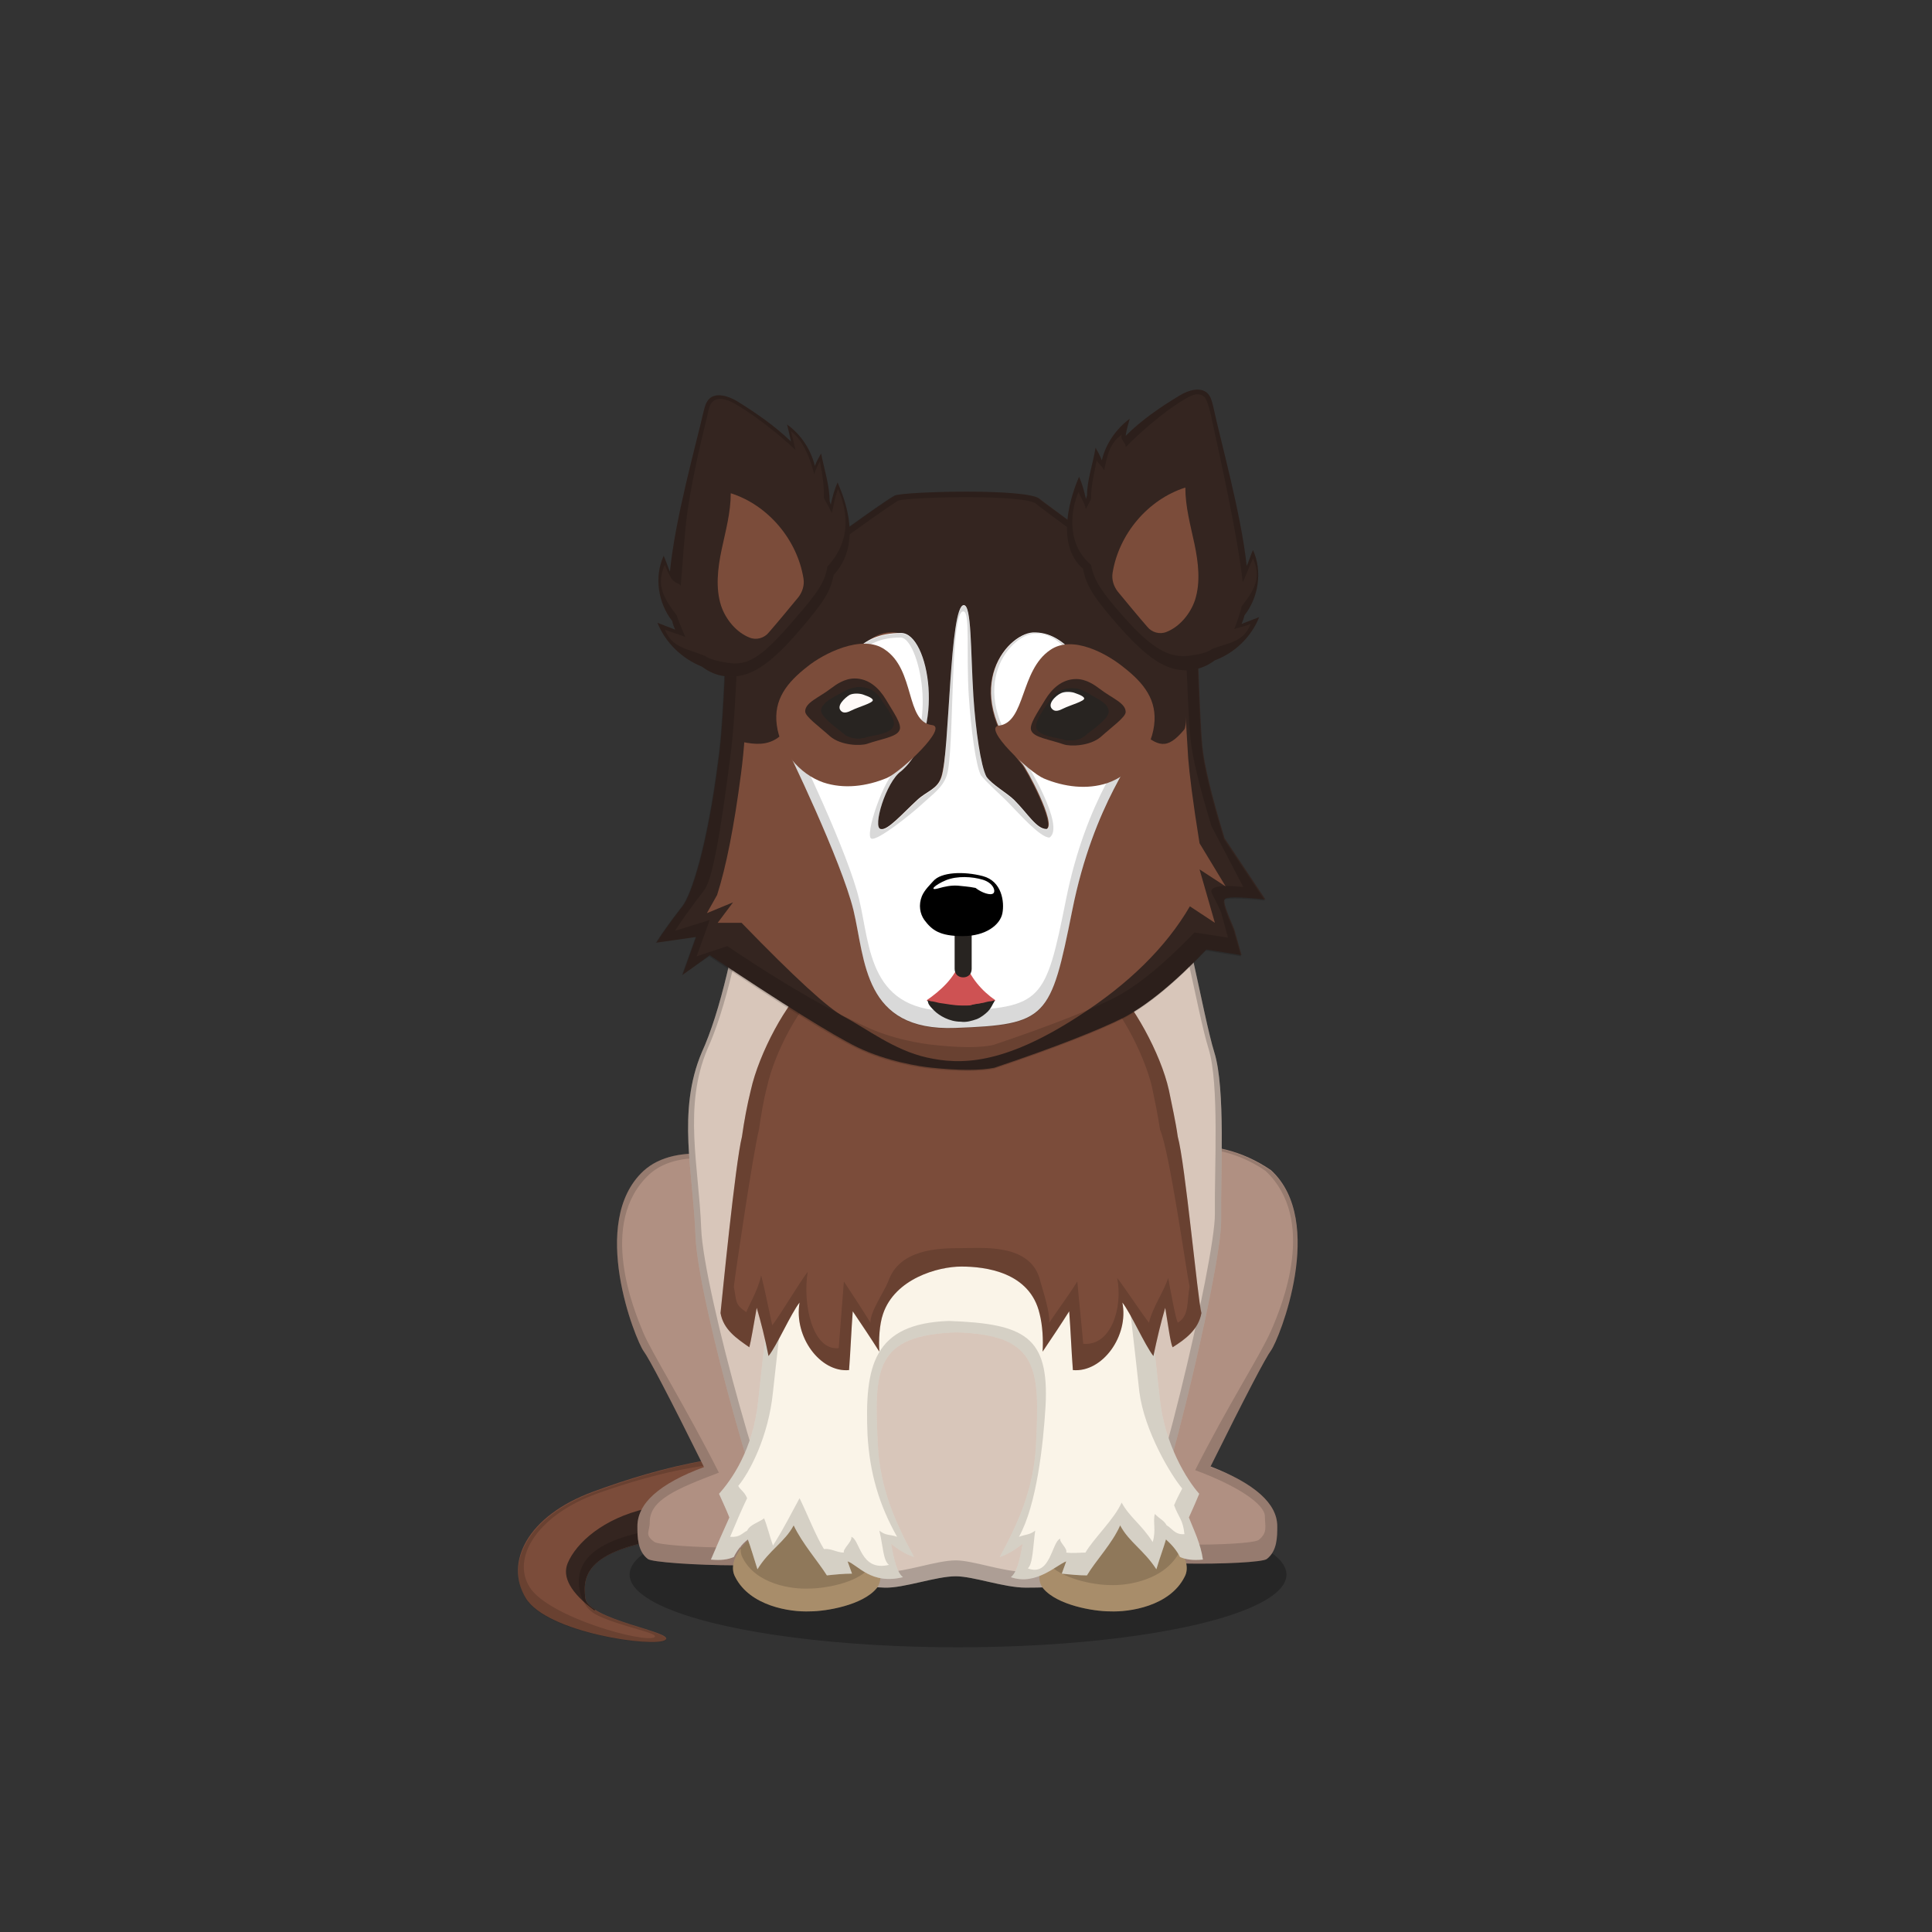 ﻿<?xml version="1.0" encoding="utf-8"?><!DOCTYPE svg PUBLIC "-//W3C//DTD SVG 1.1//EN" "http://www.w3.org/Graphics/SVG/1.1/DTD/svg11.dtd"><svg x="0" y="0" width="340px" height="340px" viewBox="0, 0, 340, 340" preserveAspectRatio="xMidYMid" font-size="0" id="a" enable-background="new 0 0 340 340" xmlns="http://www.w3.org/2000/svg" xmlns:xlink="http://www.w3.org/1999/xlink" xmlns:xml="http://www.w3.org/XML/1998/namespace" version="1.1"><rect x="0" y="0" width="340" height="340" fill="#333333" stroke="none"/><g id="b" fill="#000"><g id="c"><g transform="translate(0, 0) translate(0, 224)" id="d"><ellipse cx="168.6" cy="53.1" rx="57.8" ry="12.8" fill-opacity="0.25" id="e" /></g><g id="f"><g transform="translate(91.2, 86.1) translate(32, 179.5) scale(-1, 1) translate(-32, -179.5) translate(0, 153)" id="g"><g transform="translate(0, 17)" id="h"><path d="M31 13.9 C52.7 15.5 52.6 21.3 52.2 25.1 C51.8 29 36.3 31.1 38.1 32.5 C39.9 33.9 59 31.3 62.7 25.1 C66.4 18.9 62.5 10.7 50.8 6.4 C39.1 2.1 23.4 -2.1 10.6 1 C3.9 2.6 -3.3 7.7 4.4 11.3 C8.4 13.3 19.4 13 31 13.9 z" id="i" fill="#7B4C3A" /><path d="M31 13.9 C52.7 15.5 52.6 21.3 52.2 25.1 C52.1 25.9 51.4 26.6 50.4 27.2 C50.5 27.2 50.6 27.3 50.6 27.3 C54.8 24.2 56.3 21.4 55.3 19 C53.8 15.4 49 11.1 41.5 9.4 C36.4 8.3 29.1 6.9 20 5 L12.8 5.8 L12.8 11.3 C12.8 11.6 13.9 12.3 15.4 13.1 C20 13.3 25.5 13.4 31 13.9 z" id="j" fill="#342520" /><path d="M50.4 27.3 L50.4 27.3 C51.4 26.7 52.1 26 52.2 25.2 C52.6 21.3 52.7 15.6 31 14 C19.4 13 8.4 13.3 4.4 11.3 C-3.3 7.7 3.9 2.6 10.6 1 C23.4 -2.1 39 2.2 50.7 6.5 C62.4 10.8 66.3 19 62.7 25.2 C59 31.4 39.9 33.9 38.1 32.6 C36.7 31.4 46.4 29.8 50.4 27.3 z M53.3 23.1 C53.1 24.4 52.6 27 50 28.2 C45.8 30.2 39.1 31.3 40 32 C41.6 33.2 58.7 28.5 62 23.2 C65.3 17.9 60.4 10.4 50 6.7 C39.6 3 26.6 -0.2 16.2 1.9 C10.2 3.1 1.6 5.7 8.3 8.9 C11.8 10.7 23.2 11.6 33.4 12.4 C52.5 13.7 53.6 19.7 53.3 23.1 z" opacity="0.15" id="k" /></g></g><g transform="translate(116.3, 272.3) scale(1.086) translate(-116.3, -272.3) translate(80.1, 84.9) translate(29, 124)" id="l"><g transform="translate(24, 34) scale(-1, 1) translate(-24, -34)" id="m"><path d="M1 25.2 C1 9.7 33.1 -7.2 43.6 2.4 C52.6 10.7 44.9 29.8 43.6 31.6 C42.7 32.8 39.4 39.1 33.8 50.4 C41.1 53.1 44.6 56.3 44.6 60 C44.6 61.7 44.6 64 42.9 65.3 C41.6 66.3 15.5 67.3 14.1 64.5 C15.9 40.5 1 40.8 1 25.2 z" id="n" fill="#B09082" /><path d="M1 25.2 C1 9.7 33.1 -7.2 43.6 2.4 C52.6 10.7 44.9 29.8 43.6 31.6 C42.7 32.8 39.4 39.1 33.8 50.4 C41.1 53.1 44.6 56.3 44.6 60 C44.6 61.7 44.6 64 42.9 65.3 C41.6 66.3 15.5 67.3 14.1 64.5 C15.9 40.5 1 40.8 1 25.2 z M2.3 24.6 C2.3 39.3 17.6 39 15.9 61.7 C17.2 64.3 40.8 63.5 41.9 62.5 C43.5 61.3 42.6 60.9 42.6 59.3 C42.6 55.7 38.2 53.9 31.4 51.3 C36.8 40.6 42.5 31.5 43.7 28.5 C45 25.3 51.2 10.8 42.6 2.9 C32.6 -6 2.3 10 2.3 24.6 z" opacity="0.15" id="o" /></g></g><g transform="translate(221.3, 272.3) scale(1.086) translate(-221.3, -272.3) translate(100.6, 84.9) translate(104, 157.5) scale(-1, 1) translate(-104, -157.5) translate(79, 123)" id="p"><g id="q"><path d="M50.1 26.5 C50.1 11 24.7 -9.5 6.1 3.3 C-2.9 11.6 4.8 30.7 6.1 32.5 C7 33.7 10.3 40 15.9 51.3 C8.7 54.1 5.1 57.3 5.1 61 C5.1 62.7 5.1 65 6.8 66.3 C8.1 67.3 32.6 67.7 34 64.9 C37.5 37.2 50.1 42.1 50.1 26.5 z" id="r" fill="#B09082" /><path d="M50.1 26.5 C50.1 42.1 37.5 37.1 34 64.9 C32.6 67.7 8.1 67.3 6.8 66.3 C5.1 65 5.1 62.7 5.1 61 C5.1 57.2 8.7 54 15.9 51.4 C10.3 40 7 33.8 6.1 32.6 C4.8 30.8 -2.9 11.7 6.1 3.4 C24.7 -9.5 50.1 11 50.1 26.5 z M48.5 25.9 C48.5 11.4 24.4 -8.6 7 3.4 C-1.4 11.3 4.3 25.2 6.1 29.3 C7.9 33.4 13 41.2 18.4 51.9 C11.6 54.4 7.1 57.4 7.1 59.4 C7.1 61 6.6 62 8.1 63.2 C9.3 64.2 30.8 64.6 32.1 62 C35.3 36 48.5 40.5 48.5 25.9 z" opacity="0.15" id="s" /></g></g><g transform="translate(86.9, 76.8) translate(29, 49)" id="t"><path d="M88.8 24.6 C92.3 31.7 95.8 53 97.8 59.4 C99.8 65.8 98.9 80.9 99 89.1 C99.1 97.3 87.5 146.2 83.3 150.5 C81.7 152.2 75.1 153.6 64.6 153.6 C60.8 153.6 55.4 151.6 52.3 151.6 C48.8 151.6 43.2 153.7 39.8 153.6 C30.1 153.2 24.2 152.1 22.8 150.5 C19.1 146.2 6.9 103 6.5 91.8 C6.1 80.6 3.2 69.8 7.6 59.4 C10.8 52.4 13.5 40.8 16 24.6 C17.2 17.2 38.4 0.2 52.3 0.2 C73.1 0.2 85.3 17.5 88.8 24.6 z" id="u" fill="#D8C6BA" /><g transform="translate(5, 0)" id="v"><path d="M83.8 24.6 C87.3 31.7 90.8 53 92.8 59.4 C94.8 65.8 93.9 80.9 94 89.1 C94.1 97.3 82.5 146.2 78.3 150.5 C76.7 152.2 70.1 153.6 59.6 153.6 C55.8 153.6 50.4 151.6 47.3 151.6 C43.8 151.6 38.2 153.7 34.8 153.6 C25.1 153.2 19.2 152.1 17.8 150.5 C14.1 146.2 1.9 103 1.5 91.8 C1.1 80.6 -1.8 69.8 2.6 59.4 C5.8 52.4 8.5 40.8 11 24.6 C12.2 17.2 33.4 0.2 47.3 0.2 C68.1 0.2 80.3 17.5 83.8 24.6 z M83 24.8 C79.6 17.8 67.6 0.9 47.3 0.9 C33.7 0.9 13 17.5 11.8 24.8 C9.4 40.6 6.7 52 3.6 58.8 C-0.7 69 2.1 79.5 2.5 90.4 C2.9 101.3 14.8 143.6 18.5 147.8 C19.9 149.4 25.6 150.4 35.1 150.8 C38.4 150.9 43.9 148.8 47.3 148.8 C50.3 148.8 55.6 150.8 59.3 150.8 C69.6 150.8 76 149.4 77.6 147.8 C81.7 143.6 93 95.8 92.9 87.8 C92.8 79.8 93.7 65 91.8 58.8 C89.8 52.5 86.4 31.7 83 24.8 z" fill-opacity="0.2" id="w" /></g></g><g transform="translate(125.11, 164.84) scale(1.3, 1.544) translate(-135.1, -189.8) translate(102.4, 81.2) translate(66, 147) scale(-1, 1) translate(-66, -147) translate(32, 108)" id="x"><path d="M58 67.2 C54.9 66.3 50.1 67.4 47.5 69.2 C46.3 70.1 43.1 73.1 44.9 74.9 C46.8 76.8 51.7 77.5 53.9 77.5 C56.6 77.6 62 76.9 64 73.6 C65.4 71.5 61.9 68.4 58 67.2 z" id="y" fill="#C6A67D" /><path d="M9.2 67.2 C12.3 66.3 17.1 67.4 19.7 69.2 C20.9 70.1 24.1 73.1 22.3 74.9 C20.4 76.8 15.5 77.5 13.3 77.5 C10.6 77.6 5.2 76.9 3.2 73.6 C1.8 71.5 5.3 68.4 9.2 67.2 z" id="z" fill="#C6A67D" /><path d="M58 67.2 C54.9 66.3 50.1 67.4 47.5 69.2 C46.3 70.1 43.1 73.1 44.9 74.9 C46.8 76.8 51.7 77.5 53.9 77.5 C56.6 77.6 62 76.9 64 73.6 C65.4 71.5 61.9 68.4 58 67.2 z" opacity="0.15" id="a1" /><path d="M9.2 67.2 C12.3 66.3 17.1 67.4 19.7 69.2 C20.9 70.1 24.1 73.1 22.3 74.9 C20.4 76.8 15.5 77.5 13.3 77.5 C10.6 77.6 5.2 76.9 3.2 73.6 C1.8 71.5 5.3 68.4 9.2 67.2 z" opacity="0.15" id="b1" /><path d="M57.6 65.7 C54.8 64.9 50.5 65.9 48.2 67.5 C47.1 68.3 44.3 71 45.9 72.6 C47.6 74.3 52 74.9 54 74.9 C56.4 75 61.2 74.4 63 71.4 C64.2 69.6 61.1 66.8 57.6 65.7 z" opacity="0.15" id="c1" /><path d="M9.4 64.2 C12.3 63.3 16.9 64.4 19.3 66.2 C20.4 67.1 23.5 70.1 21.8 71.9 C20 73.8 15.4 74.5 13.3 74.5 C10.8 74.6 5.7 73.9 3.8 70.6 C2.4 68.5 5.7 65.4 9.4 64.2 z" opacity="0.15" id="d1" /><path d="M2.6 66.8 C2.1 65.9 1.5 64.7 1.2 64.1 C2.9 62.5 5.8 58.5 6.5 53.5 C8 41.8 9.8 28.1 12.5 23.9 C18 15.1 28.4 24.8 33.7 24.8 C39 24.8 49.4 15.2 54.9 23.9 C57.6 28.2 59.4 41.8 60.9 53.5 C61.6 59.1 64.5 62.5 66.2 64.1 C65.9 64.7 65.2 65.9 64.8 66.8 C65.6 68.3 66.4 69.8 67.3 71.6 C65.9 71.7 65 71.6 64.2 71.3 C63.8 70.6 63.2 69.9 62.3 69.3 C61.9 70.2 61.5 71.4 61 72.7 C59.4 70.5 57.3 69.6 56.1 67.7 C54.9 69.8 52.8 71.8 51.6 73.4 C50.5 73.3 49.3 73.2 48.2 73.2 C48.4 72.7 48.6 72.3 48.8 71.8 C47.4 72.2 45.6 74.5 41.3 73.6 C42.1 73.1 42.5 71.7 42.9 69.8 C41.9 70.5 40.9 71 39.8 71.3 C42.4 67.3 44.4 63.4 44.7 58.6 C45.2 49.9 45.2 46 34 45.7 C22.8 46 22.8 49.9 23.3 58.6 C23.6 63.4 25.6 67.3 28.2 71.3 C27.1 71 26 70.4 25.1 69.8 C25.5 71.7 25.9 73.1 26.7 73.6 C23.3 74.6 20.5 72.2 19.2 71.8 C19.4 72.3 19.6 72.7 19.8 73.2 C18.7 73.3 17.5 73.4 16.4 73.4 C15.2 71.7 13 69.8 11.9 67.7 C10.7 69.6 8.7 70.5 7 72.7 C6.5 71.3 6 70.2 5.7 69.3 C4.9 69.9 4.2 70.6 3.8 71.3 C3 71.6 2.1 71.7 0.7 71.6 C1 69.8 1.9 68.3 2.6 66.8 z" id="e1" fill="#FAF4E8" /><path d="M2.6 66.8 C2.1 65.9 1.5 64.7 1.2 64.1 C2.9 62.5 5.8 58.5 6.5 53.5 C8 41.8 9.8 28.1 12.5 23.9 C18 15.1 28.4 24.8 33.7 24.8 C39 24.8 49.4 15.2 54.9 23.9 C57.6 28.2 59.4 41.8 60.9 53.5 C61.6 59.1 64.5 62.5 66.2 64.1 C65.9 64.7 65.2 65.9 64.8 66.8 C65.6 68.3 66.4 69.8 67.3 71.6 C65.9 71.7 65 71.6 64.2 71.3 C63.8 70.6 63.2 69.9 62.3 69.3 C61.9 70.2 61.5 71.4 61 72.7 C59.4 70.5 57.3 69.6 56.1 67.7 C54.9 69.8 52.8 71.8 51.6 73.4 C50.5 73.3 49.3 73.2 48.2 73.2 C48.4 72.7 48.6 72.3 48.8 71.8 C47.4 72.2 45.6 74.5 41.3 73.6 C42.1 73.1 42.5 71.7 42.9 69.8 C41.9 70.5 40.9 71 39.8 71.3 C42.4 67.3 44.4 63.4 44.7 58.6 C45.2 49.9 45.2 46 34 45.7 C22.8 46 22.8 49.9 23.3 58.6 C23.6 63.4 25.6 67.3 28.2 71.3 C27.1 71 26 70.4 25.1 69.8 C25.5 71.7 25.9 73.1 26.7 73.6 C23.3 74.6 20.5 72.2 19.2 71.8 C19.4 72.3 19.6 72.7 19.8 73.2 C18.7 73.3 17.5 73.4 16.4 73.4 C15.2 71.7 13 69.8 11.9 67.7 C10.7 69.6 8.7 70.5 7 72.7 C6.5 71.3 6 70.2 5.7 69.3 C4.9 69.9 4.2 70.6 3.8 71.3 C3 71.6 2.1 71.7 0.7 71.6 C1 69.8 1.9 68.3 2.6 66.8 z M4.6 65.4 C4 66.8 3.4 67 3.2 68.7 C4.5 68.8 4.9 68 5.6 67.7 C6 67.1 6.5 67 7.2 66.4 C7.5 67.2 7 68.3 7.5 69.6 C9 67.6 10.6 66.8 11.7 65.1 C12.7 67 15.5 69.2 16.6 70.8 C17.6 70.8 18.2 70.9 19.2 70.8 C19 70.3 20.2 69.6 20 69.2 C21.2 69.6 21.3 73.6 24.4 72.6 C23.7 72.1 23.7 70 23.4 68.3 C24.2 68.8 24.6 68.7 25.6 69 C23.2 65.4 22.3 58.4 22 54.1 C21.5 46.2 24.8 44.7 35.1 44.4 C45.3 44.7 46.5 49.5 46.1 57.4 C45.8 61.8 44.5 65.4 42.1 69 C43.1 68.7 43.6 68.9 44.5 68.3 C44 70 44 71.7 43.2 72.2 C47.1 73 47.1 69.3 48.3 69 C48.1 69.5 49.5 70.4 49.3 70.8 C50.3 70.8 51 70.3 52 70.4 C53.1 68.9 54.2 66.5 55.3 64.6 C56.4 66.3 57.4 68 58.9 70 C59.4 68.8 59.7 67.7 60.1 66.9 C60.9 67.4 62 67.6 62.4 68.3 C63.1 68.6 63.4 69.1 64.7 69 C63.9 67.4 63.2 66 62.4 64.6 C62.8 63.8 63.3 63.7 63.6 63.2 C62.1 61.7 59.5 57.6 58.9 52.5 C57.5 41.8 55.9 29.4 53.4 25.5 C48.4 17.6 38.9 26.3 34.1 26.3 C29.3 26.3 19.8 17.5 14.8 25.5 C12.3 29.3 10.7 41.8 9.3 52.5 C8.6 57 5 62 3.5 63.5 C3.8 64 4.2 64.6 4.6 65.4 z" opacity="0.15" id="f1" /><path d="M4.1 23.4 C4.4 21.6 4.9 19.8 5.3 18.1 C6.4 13.9 10.3 8 13.2 5.9 C20.9 0.6 28.6 1 33.8 1 C39 1 46.3 0.6 54 5.9 C57 7.9 60.8 13.9 61.9 18.1 C62.4 19.8 62.8 21.6 63.1 23.4 C64 26.4 65.8 41.9 66 43.5 C65.6 45.4 63.8 46.4 62.1 47.4 C61.9 46.8 61.5 44.8 61.1 42.9 C60.5 44.6 60 46.3 59.5 48.4 C58.3 47.1 56.5 43.6 55.3 42.3 C56.1 46.2 52.5 50.3 48.6 50 C48.4 47.8 48.3 45.5 48.1 43.3 C46.9 44.8 45.7 46.3 44.5 47.9 C44.6 46.6 44.5 44.8 44 43.6 C42.4 39.6 36.6 38.2 33.4 38.2 C30.2 38.2 24.1 38.8 22.8 43.6 C22.4 44.9 22.3 46.6 22.4 47.9 C21.2 46.4 20 44.9 18.8 43.3 C18.6 45.5 18.5 47.8 18.3 50 C14.3 50.3 10.7 46.1 11.6 42.3 C10.4 43.6 8.6 47.1 7.4 48.4 C6.9 46.4 6.4 44.6 5.8 42.9 C5.4 44.9 5.1 46.9 4.8 47.4 C3.1 46.5 1.3 45.4 0.9 43.5 C1.4 42 3.1 26.4 4.1 23.4 z" id="g1" fill="#7B4C3A" /><path d="M4.1 23.4 C4.4 21.6 4.9 19.8 5.3 18.1 C6.4 13.9 10.3 8 13.2 5.9 C20.9 0.6 28.6 1 33.8 1 C39 1 46.3 0.6 54 5.9 C57 7.9 60.8 13.9 61.9 18.1 C62.4 19.8 62.8 21.6 63.1 23.4 C64 26.4 65.8 41.9 66 43.5 C65.6 45.4 63.8 46.4 62.1 47.4 C61.9 46.8 61.5 44.8 61.1 42.9 C60.5 44.6 60 46.3 59.5 48.4 C58.3 47.1 56.5 43.6 55.3 42.3 C56.1 46.2 52.5 50.3 48.6 50 C48.4 47.8 48.3 45.5 48.1 43.3 C46.9 44.8 45.7 46.3 44.5 47.9 C44.6 46.6 44.5 44.8 44 43.6 C42.4 39.6 36.6 38.2 33.4 38.2 C30.2 38.2 24.1 38.8 22.8 43.6 C22.4 44.9 22.3 46.6 22.4 47.9 C21.2 46.4 20 44.9 18.8 43.3 C18.6 45.5 18.5 47.8 18.3 50 C14.3 50.3 10.7 46.1 11.6 42.3 C10.4 43.6 8.6 47.1 7.4 48.4 C6.9 46.4 6.4 44.6 5.8 42.9 C5.4 44.9 5.1 46.9 4.8 47.4 C3.1 46.5 1.3 45.4 0.9 43.5 C1.4 42 3.1 26.4 4.1 23.4 z M6.5 22.6 C5.2 25.1 2.9 39 2.5 40.5 C2.9 42.2 2.5 43.8 4.1 44.6 C4.4 44.1 5 41.3 5.4 39.5 C6 41.1 7.5 42.8 8 44.6 C9.1 43.4 11.2 40.7 12.3 39.5 C11.5 43 13.2 47.3 16.9 47 C17.1 45 17.5 41.9 17.7 39.9 C18.8 41.4 20.4 43.2 21.5 44.6 C21.4 43.4 22.3 41.1 22.7 39.9 C23.9 35.5 30.5 36.1 33.5 36.1 C36.5 36.1 41.8 36.2 43.3 39.9 C43.8 41 45.8 43.4 45.7 44.6 C46.8 43.1 48.2 41.3 49.3 39.9 C49.5 41.9 49.8 45.5 50 47.5 C53.6 47.8 54.9 42.4 54.2 38.8 C55.3 40 57.9 43.7 59 44.9 C59.5 43 60 40.8 60.5 39.2 C60.9 40.9 62.3 42.8 62.5 43.4 C64.1 42.5 63.8 42.2 64.2 40.5 C64 39 61.6 25.3 60.8 22.6 C60.5 20.9 60.2 19.3 59.7 17.7 C58.7 13.8 55.2 8.3 52.4 6.5 C45.2 1.6 38.5 2 33.8 2 C29.1 2 21.9 1.6 14.9 6.5 C12.2 8.4 8.7 13.8 7.6 17.7 C7.2 19.3 6.8 20.9 6.5 22.6 z" opacity="0.15" id="h1" /></g></g><g id="i1"><g transform="translate(-286.1, 53.1) translate(18, 27)" id="j1"><g id="k1"><path d="M395.9 33 C395.5 43 395.1 49.9 394.5 53.9 C392.6 68.8 389.8 77.4 388.2 79.4 C386 82.2 384.5 84.4 383.6 85.8 L390.6 84.8 L388.2 91.5 L393 88 C405.9 96.6 414.5 102 419 104.2 C424.2 106.7 430 107.6 432.1 107.8 C436.9 108.3 440.6 108.3 443.1 107.8 C454.1 104.1 461.6 101.1 465.8 99 C470 96.8 474.9 92.8 480.4 87 L486.6 88 L485.3 83.4 C484 80.4 483.4 78.7 483.6 78.2 C483.7 77.7 486.1 77.7 490.8 78.2 L483.6 67.4 C481.3 59.8 480 54.4 479.7 51.2 C479.4 48 479.2 42.6 478.9 35 C478.1 31.4 476.5 29 474.3 27.9 C472 26.7 470.5 28.1 469.8 31.9 L474.3 80.3 L449.4 98.8 L431.4 98.8 C415.7 92.4 407.4 89.2 406.5 89.2 C405.6 89.2 403.5 85.1 400 76.9 L405 27.8 C402.5 26.5 400.8 26.2 399.7 26.8 C398.6 27.6 397.3 29.6 395.9 33 z" id="l1" fill="#342520" /><path d="M425.8 7.7 L398.5 28.5 C399.7 37.8 399.7 47 398.5 56.1 C397.3 65.3 395.9 72.4 394.3 77.4 L392.5 80.6 L397.1 78.7 L394.4 82.3 L398.6 82.3 C407.9 91.9 413.9 97.4 416.6 98.8 C420.6 100.9 425.4 104.7 431.2 106 C437 107.3 444.5 107.4 457.8 98.8 C466.7 93.1 473.3 86.6 477.5 79.4 L481.9 82.3 L479.2 72.9 L483.8 75.9 L479.2 68.3 C478 60.9 477.4 55.9 477.2 53.3 C476.6 42.9 476.2 38.6 476.2 36.4 C476.2 33.5 467.9 23.9 451.2 7.9 L425.8 7.9 L425.8 7.7 z" id="m1" fill="#7B4C3A" /><path d="M477 36.3 C477 30.4 478.2 31.3 473.5 26.1 C466.5 18.5 452.3 8.8 451.1 7.7 C449 5.8 427.2 6.4 425.6 7.1 C423.9 7.9 398.9 25.7 397.9 28.7 C396.9 31.7 399.5 43.2 398.9 50.5 C400.9 50.9 403 51.1 404.9 49.8 C406.8 48.5 409 44.9 411 45.8 C413.9 47.1 413.8 66.8 422.1 68.1 C425.2 68.6 432.7 56.3 437.5 56.2 C441 56 448.4 68.7 451 68 C461 65.2 465.3 45.6 468.4 48.3 C471.9 51.3 473.4 52 476.5 48.3 C477 47.8 477 42.1 477 36.3 z" id="n1" fill="#342520" /><path d="M405.7 49.1 C405.8 50.4 416.2 71.4 418.3 80.1 C420.4 88.8 420 101.4 436.2 100.8 C452.4 100.2 453 99.1 456.8 80.1 C460.6 61.1 468.6 50.2 468.5 48.7 C468.4 47.2 467 46.4 463.2 42.7 C459.5 39.1 456.4 31.4 450.2 31.3 C445.7 31 436.5 40.9 447.9 54.4 C448.6 55.1 454 65.1 452.2 65.9 C450.4 65.9 448.9 63.2 446.5 60.8 C445.3 59.6 442.6 58.1 441.6 56.7 C438.4 52.1 439.4 26.8 438 26.8 C436.5 26.7 435.1 52.6 433.7 56.7 C433 58.9 431.1 59.2 429.4 60.8 C426.8 63.2 424.2 66.2 423 65.9 C421.5 65.7 423.9 57.6 426.6 55.7 C434.5 48.9 431.5 31.4 426.6 31.4 C421 29.9 417.4 36.5 414.1 40.2 C410.7 43.9 405.5 47.8 405.7 49.1 z" id="o1" fill="#7B4C3A" /><path d="M397.6 29.4 C397.6 29.1 397.7 28.9 397.8 28.7 C398.8 25.7 423.8 7.9 425.5 7.1 C427.2 6.4 449 5.8 451 7.7 C452.2 8.8 466.4 18.5 473.4 26.1 C475.2 28.1 476.1 29.2 476.6 30.1 C477.6 31.4 478.3 33.1 478.8 35.2 C479.1 42.8 479.3 48.2 479.6 51.4 C479.9 54.6 481.2 60 483.5 67.6 L490.7 78.4 C486 77.9 483.6 77.9 483.5 78.4 C483.3 78.9 483.9 80.6 485.2 83.6 L486.5 88.2 L480.3 87.2 C474.8 93 469.9 97 465.7 99.2 C461.5 101.3 454 104.3 443 108 C440.5 108.5 436.8 108.5 432 108 C429.9 107.8 424.1 106.9 418.9 104.4 C414.3 102.2 405.7 96.8 392.9 88.2 L388.1 91.5 L390.5 84.8 L383.5 85.8 C384.4 84.4 385.9 82.2 388.1 79.4 C389.7 77.4 392.5 68.8 394.4 53.9 C395 49.9 395.4 43 395.8 33 C396.5 31.5 397.1 30.3 397.6 29.4 z M399.8 28.6 C399.7 28.8 399.7 29 399.7 29.3 C399.2 30.2 398.6 31.3 398 32.7 C397.6 42.2 397.2 48.7 396.7 52.5 C394.9 66.6 393.5 74.7 392 76.6 C389.9 79.3 387.7 82.4 386.9 83.7 L393 81.8 L390.7 88.2 L396.1 86.4 C408.3 94.6 415.7 98.4 420.1 100.4 C425 102.8 430.5 103.6 432.5 103.8 C437.1 104.3 440.6 104.3 442.9 103.8 C453.3 100.3 460.5 97.4 464.4 95.4 C468.4 93.3 473 89.5 478.3 84 L484.2 84.9 L483 80.5 C481.8 77.7 481.1 77 481.3 76.6 C481.4 76.1 482.5 75.5 486.9 76 L481.3 65.3 C479.1 58.1 477.9 53 477.6 49.9 C477.3 46.9 477.1 41.7 476.8 34.5 C476.4 32.5 475.6 30.9 474.7 29.7 C474.3 28.8 473.4 27.8 471.7 25.9 C465.1 18.9 451.6 9.7 450.5 8.6 C448.5 6.8 427.8 7.4 426.2 8 C424.6 8.8 400.8 25.7 399.8 28.6 z" opacity="0.15" id="p1" /></g></g><g transform="translate(91, 69.1) translate(24, 0)" id="q1"><g id="r1"><path d="M32.4 15.8 C31.9 16.9 31.5 18.3 31.2 19.7 C31.1 19.5 31.1 19.3 31 19.1 C31 16.4 30.1 13.7 29.5 10.7 C29.1 11.4 28.7 12.1 28.4 12.9 C27.7 10 25.9 7.3 23.5 5.6 C23.8 6.7 24 7.7 24.2 8.6 C21.4 5.9 18.1 3.6 14.7 1.5 C13.2 0.6 11 -0.1 9.8 1.1 C9.2 1.7 9 2.6 8.8 3.4 C7.5 9.1 3.8 22.2 2.9 31.5 C2.5 30.6 2.2 29.6 1.8 28.7 C0.1 32.4 0.8 37 3.3 40.2 C3.4 40.7 3.6 41.2 3.8 41.7 C2.8 41.3 1.7 40.9 0.7 40.5 C2.1 44 5 46.8 8.5 48.2 C9.7 49.1 11 49.7 12.5 49.9 C16.2 50.3 19.5 49 25.4 42.2 C29.8 37.1 31.2 35 31.7 32.1 C36.8 26.6 33.7 18.8 32.4 15.8 z" id="s1" fill="#342520" /><path d="M32.4 15.8 C33.7 18.8 36.8 26.6 31.7 32.1 C31.2 35 29.8 37.1 25.4 42.2 C19.5 49 16.2 50.3 12.5 49.9 C11 49.7 9.7 49.1 8.5 48.2 C5 46.8 2.1 44 0.7 40.5 C1.7 40.9 2.8 41.3 3.8 41.7 C3.6 41.2 3.4 40.7 3.3 40.2 C0.8 37 0.1 32.4 1.8 28.7 C2.2 29.6 2.5 30.6 2.9 31.5 C3.8 22.2 7.5 9.1 8.8 3.4 C9 2.6 9.2 1.7 9.8 1.1 C11 -0.1 13.2 0.6 14.7 1.5 C18.1 3.6 21.4 5.9 24.2 8.6 C24 7.7 23.8 6.7 23.5 5.6 C25.9 7.3 27.7 10 28.4 12.9 C28.7 12.1 29.1 11.4 29.5 10.7 C30.1 13.7 31 16.4 31 19.1 C31.1 19.3 31.1 19.5 31.2 19.7 C31.5 18.3 31.9 16.9 32.4 15.8 z M32.5 17 C32 18 31.7 19.9 31.4 21.2 C31.3 21 30.1 18.7 30 18.6 C30 16.1 29.8 14.9 29.3 12.1 C28.9 12.8 28.5 13.6 28.3 14.4 C27.6 11.7 26.4 8.4 24.2 6.8 C24.5 7.9 24.8 9.3 25 10.1 C22.4 7.6 18.1 4.2 14.9 2.3 C13.5 1.4 11.5 0.5 10.4 1.6 C9.8 2.2 9.6 3.3 9.5 4 C8.7 7.3 7.1 13.5 6 20.8 C5.4 25.1 5.1 30.8 4.8 34 C4.7 33.6 3.9 33.6 3.3 32.9 C2.7 32.1 2.2 30.8 2 30.3 C0.4 33.8 1.8 36.2 4.1 39.2 C4.2 39.7 5.4 42.5 5.6 43 C4.7 42.6 2.9 42.1 2 41.7 C3.3 44.9 5.8 45 9 46.3 C10.2 47.1 12.1 47.4 13.5 47.6 C16.9 48 19.4 46.2 24.8 39.9 C28.9 35.2 30.2 33.3 30.6 30.6 C35.4 25.5 33.7 19.8 32.5 17 z" opacity="0.15" id="t1" /><path d="M12 27.6 C12.7 24.3 13.6 21.1 13.6 17.7 C20.2 19.8 25.3 25.9 26.4 32.7 C26.6 33.9 26.2 35.1 25.5 36 C24.1 37.7 21.7 40.6 20.3 42.2 C19.5 43.2 18.1 43.6 16.9 43.1 C14.6 42.2 12.7 39.9 11.9 37.5 C10.9 34.4 11.3 30.9 12 27.6 z" id="u1" fill="#7B4C3A" /></g></g><g transform="translate(112.2, 68.1) translate(92.5, 25) scale(-1, 1) translate(-92.5, -25) translate(75, 0)" id="v1"><g id="w1"><path d="M0.6 40.5 C1.6 40.9 2.7 41.3 3.7 41.7 C3.5 41.2 3.3 40.7 3.2 40.2 C0.7 37 0 32.4 1.7 28.7 C2.1 29.6 2.4 30.6 2.8 31.5 C3.8 22.2 7.5 9.1 8.7 3.4 C8.9 2.6 9.1 1.7 9.7 1.1 C11 -0.1 13.1 0.6 14.6 1.5 C18.1 3.6 21.4 5.9 24.1 8.6 C24 7.7 23.7 6.7 23.4 5.6 C25.8 7.4 27.6 10 28.3 12.9 C28.6 12.1 29 11.4 29.4 10.7 C29.9 13.7 30.9 16.4 30.9 19.1 C31 19.3 31 19.5 31.1 19.7 C31.4 18.3 31.8 16.9 32.3 15.8 C33.6 18.8 36.7 27.6 31.6 32 C31.1 34.9 29.7 37.1 25.3 42.1 C19.4 48.8 16.1 50.2 12.4 49.8 C11 49.6 9.6 49 8.4 48.1 C4.9 46.8 2 44 0.6 40.5 z" id="x1" fill="#342520" /><path d="M0.6 40.5 C1.6 40.9 2.7 41.3 3.7 41.7 C3.5 41.2 3.3 40.7 3.2 40.2 C0.7 37 0 32.4 1.7 28.7 C2.1 29.6 2.4 30.6 2.8 31.5 C3.8 22.2 7.5 9.1 8.7 3.4 C8.9 2.6 9.1 1.7 9.7 1.1 C11 -0.1 13.1 0.6 14.6 1.5 C18.1 3.6 21.4 5.9 24.1 8.6 C24 7.7 23.7 6.7 23.4 5.6 C25.8 7.4 27.6 10 28.3 12.9 C28.6 12.1 29 11.4 29.4 10.7 C29.9 13.7 30.9 16.4 30.9 19.1 C31 19.3 31 19.5 31.1 19.7 C31.4 18.3 31.8 16.9 32.3 15.8 C33.6 18.8 36.7 27.6 31.6 32 C31.1 34.9 29.7 37.1 25.3 42.1 C19.4 48.8 16.1 50.2 12.4 49.8 C11 49.6 9.6 49 8.4 48.1 C4.9 46.8 2 44 0.6 40.5 z M2.1 41.7 C3.4 44.9 5.7 44.9 8.9 46.1 C9.9 46.9 11.7 47.1 12.9 47.3 C16.2 47.7 19.2 46.4 24.5 40.4 C28.5 35.9 29.7 33.9 30.2 31.3 C34.8 27.4 33.6 21.2 32.4 18.5 C32 19.5 31.4 20.2 31.1 21.5 C31 21.3 30.3 19.9 30.2 19.8 C30.2 17.3 29.7 15.6 29.2 12.9 C28.9 13.6 28.2 13.9 27.9 14.7 C27.3 12 27 10 24.8 8.4 C25.1 9.4 24 9.8 24.1 10.6 C21.7 8.1 17.3 4.3 14.1 2.4 C12.8 1.6 11.4 0.7 10.2 1.8 C9.7 2.3 9 5.2 8.9 5.9 C7.8 11 4.4 26 3.5 34.4 C3.1 33.6 2.1 31 1.7 30.2 C0.2 33.5 1.4 35.7 3.7 38.6 C3.7 39.1 4.8 42.2 5 42.6 C4.1 42.3 3 42.1 2.1 41.7 z" opacity="0.15" id="y1" /><path d="M12 27.6 C12.7 24.3 13.6 21.1 13.6 17.7 C20.2 19.8 25.3 25.9 26.4 32.7 C26.6 33.9 26.2 35.1 25.5 36 C24.1 37.7 21.7 40.6 20.3 42.2 C19.5 43.2 18.1 43.6 16.9 43.1 C14.6 42.2 12.7 39.9 11.9 37.5 C10.9 34.4 11.3 30.9 12 27.6 z" id="z1" fill="#7B4C3A" /></g></g><g id="a2"><g transform="translate(-286.1, 53.1) translate(40, 47)" id="b2"><path d="M383.8 30.1 C384.8 31.9 394.2 51.5 396.3 60.1 C398.4 68.9 398 81.4 414.2 80.8 C430.4 80.2 431 79.1 434.8 60.1 C438.6 41.1 446.4 32.5 446.8 30 C447.3 27.5 445 26.3 441.3 22.6 C437.6 19 434.5 11.3 428.3 11.2 C423.8 10.9 414.6 20.8 426 34.3 C426.7 35 432.1 45 430.3 45.8 C428.5 45.8 427 43.1 424.6 40.7 C423.4 39.5 420.7 38 419.7 36.6 C418.7 34.7 417.8 28.5 417.4 22.4 C416.9 14.4 417.1 6.3 415.7 6.4 C413.2 6.4 413.2 32.4 411.8 36.6 C411.1 38.8 409.2 39.1 407.5 40.7 C404.9 43.1 402.3 46.1 401.1 45.8 C399.6 45.6 402 37.5 404.7 35.6 C412.6 28.8 409.6 11.3 404.7 11.3 C396.8 11.3 395.5 16.4 392.2 20.1 C388.9 24 382.7 28.2 383.8 30.1 z" id="c2" fill="#FFF" /><path d="M383.8 30.1 C382.7 28.2 388.9 24 392.2 20.2 C395.5 16.5 396.8 11.4 404.7 11.4 C409.6 11.4 412.6 28.9 404.7 35.7 C402 37.6 399.6 45.7 401.1 45.9 C402.3 46.2 404.9 43.2 407.5 40.8 C409.2 39.2 411.1 38.9 411.8 36.7 C413.2 32.5 413.2 6.5 415.7 6.5 C417.1 6.4 416.9 14.5 417.4 22.5 C417.8 28.6 418.7 34.8 419.7 36.7 C420.7 38.1 423.4 39.6 424.6 40.8 C427 43.2 428.5 45.9 430.3 45.9 C432.1 45.1 426.7 35.1 426 34.4 C414.6 20.9 423.8 11 428.3 11.3 C434.5 11.4 437.6 19.1 441.3 22.7 C445 26.4 447.3 27.6 446.8 30.1 C446.4 32.6 438.6 41.3 434.8 60.2 C431 79.2 430.4 80.3 414.2 80.9 C398 81.5 398.4 69 396.3 60.2 C394.2 51.5 384.8 31.9 383.8 30.1 z M385.5 29.8 C386.5 31.5 395.4 50.1 397.3 58.2 C399.3 66.5 398.9 78.3 414.2 77.8 C429.5 77.2 430.1 76.2 433.7 58.2 C437.3 40.2 444.7 32.1 445 29.8 C445.5 27.4 443.3 26.3 439.8 22.8 C436.4 19.4 434.3 11.5 428.5 11.4 C424.2 11.1 415.5 20.8 426.2 33.5 C426.9 34.2 433.6 45.4 430.8 47.3 C429.1 47.3 425.4 43 423.1 40.7 C422 39.6 419.7 37.6 418.7 36.3 C417.8 34.5 417 28.3 416.6 22.5 C416.1 14.9 416.9 7.4 415.6 7.5 C413.2 7.5 414.1 32.5 412.7 36.4 C412 38.5 410.2 39.7 408.6 41.2 C406.1 43.5 400.6 47.8 399.5 47.5 C398.1 47.3 401.6 36.7 404.2 34.9 C411.7 28.5 407.7 12 404.6 12.1 C397.1 12.1 396.6 16.9 393.4 20.4 C390.4 24.1 384.5 28.1 385.5 29.8 z" opacity="0.15" id="d2" /></g><g transform="translate(169.2, 178) scale(1.5) translate(-169.2, -174) translate(109.9, 88.4) translate(55, 75)" id="e2"><g id="f2"><path d="M8.3 9.3 C6.7 8.2 5.3 6.6 4.7 4.7 C4.5 4.6 4.4 4.6 4.4 4.6 C4.4 4.6 4.3 4.6 4.1 4.7 C3.6 6.6 1.8 8.2 0.2 9.3 C1.7 9.9 4.4 10 4.4 10 C4.4 10 6.8 10 8.3 9.3 z" id="g2" fill="#CE5253" /><path d="M0.3 9.3 C0.3 9.3 0.5 9.3 0.7 9.4 C0.9 9.4 1.3 9.5 1.7 9.6 C2.5 9.7 3.4 9.9 4.3 9.9 C4.5 9.9 4.7 9.9 5 9.9 C5.2 9.9 5.4 9.9 5.6 9.8 C5.8 9.8 6 9.7 6.2 9.7 C6.4 9.7 6.6 9.6 6.8 9.6 C7.2 9.5 7.5 9.4 7.8 9.4 C8.1 9.3 8.2 9.3 8.2 9.3 C8.2 9.3 8.2 9.4 8 9.7 C7.9 9.9 7.7 10.3 7.4 10.6 C7.1 10.9 6.6 11.3 6.1 11.5 C5.5 11.7 4.9 11.9 4.2 11.8 C2.9 11.8 1.7 11.1 1.1 10.5 C0.8 10.2 0.5 9.9 0.4 9.6 C0.4 9.5 0.3 9.3 0.3 9.3 z" id="h2" fill="#282421" /><path d="M4.5 6.6 C3.9 6.6 3.5 6.2 3.5 5.6 L3.5 1.7 C3.5 1.1 3.9 0.7 4.5 0.7 C5.1 0.7 5.5 1.1 5.5 1.7 L5.5 5.6 C5.5 6.2 5.1 6.6 4.5 6.6 z" id="i2" fill="#282421" /></g></g><g transform="translate(169.6, 160.1) scale(0.8) translate(-169.6, -160.1) translate(96.5, 73) translate(61, 60)" id="j2"><path d="M3.4 29.3 C5.1 31.6 6.8 32.9 11.9 32.9 C17 32.9 20.1 30.4 20.6 27.9 C21.1 25.4 20.5 20.8 16.3 19.7 C12.1 18.6 7.1 18.8 5.4 20.8 C4.7 21.6 3.5 22.7 2.9 24.1 C2.1 26.1 2.5 28 3.4 29.3 z" id="k2" /><path d="M8.2 20.6 C5.8 21.6 4.3 23 6.5 22.4 C7.9 22 9.3 21.7 10.8 21.8 C11.6 21.9 13.3 22 14.7 22.3 C16.1 23.4 18 24 18.6 23.5 C19.2 23 18.6 21.2 16.3 20.5 C14 19.8 10.7 19.6 8.2 20.6 z" id="l2" fill="#FFF" /></g><g transform="translate(151, 125.5) scale(1) translate(-153, -131.5) translate(110.6, 87.8) translate(28, 31)" id="m2"><g id="n2"><path d="M27.4 14.8 C22.7 14.2 24.5 5.1 19.1 1.5 C15.1 -1.3 8.2 2.3 5.5 4.5 C1.9 7.3 -0.5 10.3 0.1 14.8 C0.7 19.3 4 23.4 8.3 24.9 C11.9 26.1 15.9 25.6 19.5 24.1 C22 23 30.4 15.1 27.4 14.8 z" id="o2" fill="#7B4C3A" /><path d="M5.1 12.4 C5.1 10.8 7.5 10 9.7 8.3 C10.5 7.7 12 6.6 13.8 6.6 C16.3 6.6 18.1 8.3 19.3 10.3 C20.6 12.5 22.2 14.7 21.7 15.7 C21.2 16.9 18.6 17.2 16 18.1 C14.8 18.5 11.4 18.4 9.5 16.8 C7.5 15 5.1 13.3 5.1 12.4 z" id="p2" fill="#342520" /><path d="M18.6 10.5 C18.4 10.1 18.2 9.8 17.9 9.5 C17.1 8.6 15.9 8.1 14.6 8.1 C13.9 8.1 13.3 8.3 12.7 8.5 C12.6 8.5 12.6 8.6 12.5 8.6 C12.3 8.7 12.1 8.8 11.9 8.9 C10.1 9.9 8.2 10.7 7.9 12.1 C7.7 13.1 9.8 14.7 11.6 16.1 C11.8 16.2 11.9 16.4 12.1 16.5 C12.1 16.5 12.2 16.5 12.2 16.6 C12.9 17 13.7 17.2 14.5 17.2 C14.7 17.2 14.9 17.2 15.1 17.1 L15.2 17.1 C15.5 17.1 15.7 17 16 16.9 C17.9 16.5 20.2 16.2 20.6 15 C21.1 14.2 19.9 12.3 18.6 10.5 z" id="q2" fill="#282421" /><path d="M11.5 12.4 C12 12.8 12.7 12.5 13.3 12.2 C14.5 11.6 17.1 10.9 17 10.4 C16.9 9.9 15.4 9.5 15.2 9.4 C14.5 9.2 13.5 9.2 12.9 9.5 C12.1 10 10.4 11.5 11.5 12.4 z" id="r2" fill="#FFFAF8" /></g></g><g transform="translate(188.8, 125.6) scale(1) translate(-186.8, -131.6) translate(104.2, 87.9) translate(68, 31)" id="s2"><g id="t2"><path d="M1.6 14.8 C6.3 14.2 5.3 5.1 10.6 1.5 C14.6 -1.3 20.8 2.3 23.5 4.5 C27.1 7.3 29.5 10.3 28.9 14.8 C28.3 19.3 25 23.4 20.7 24.9 C17.1 26.1 13.1 25.6 9.5 24.1 C6.9 23 -1.4 15.1 1.6 14.8 z" id="u2" fill="#7B4C3A" /><path d="M23.9 12.4 C23.9 10.8 21.5 10 19.3 8.3 C18.5 7.7 17 6.6 15.2 6.6 C12.7 6.6 10.9 8.3 9.7 10.3 C8.4 12.5 6.8 14.7 7.3 15.7 C7.8 16.9 10.4 17.2 13 18.1 C14.2 18.5 17.6 18.4 19.5 16.8 C21.5 15 23.9 13.3 23.9 12.4 z" id="v2" fill="#342520" /><path d="M17.1 9 C16.9 8.9 16.7 8.8 16.5 8.7 C16.4 8.7 16.4 8.6 16.3 8.6 C15.7 8.3 15.1 8.2 14.4 8.2 C13.1 8.2 12 8.7 11.1 9.6 C10.8 9.9 10.5 10.3 10.3 10.7 C9.1 12.4 7.8 14.4 8.2 15.3 C8.7 16.5 10.9 16.8 12.8 17.2 C13.1 17.3 13.3 17.4 13.6 17.4 L13.7 17.4 C13.9 17.4 14.1 17.4 14.3 17.4 C15.2 17.4 15.9 17.2 16.6 16.7 C16.6 16.7 16.7 16.7 16.7 16.6 C16.9 16.5 17.1 16.3 17.2 16.2 C19.1 14.8 21.1 13.2 20.9 12.2 C20.8 10.8 18.9 10.1 17.1 9 z" id="w2" fill="#282421" /><path d="M11.1 12 C11.6 12.4 12.3 12.1 12.9 11.8 C14.1 11.2 16.7 10.5 16.6 10 C16.5 9.5 15 9.1 14.8 9 C14.1 8.8 13.1 8.8 12.5 9.1 C11.6 9.5 9.9 11.1 11.1 12 z" id="x2" fill="#FFFAF8" /></g></g></g></g></g></g><defs><g transform="translate(17.095, 0.801) translate(-135.295, -293.601)" id="y2" fill="#000"><path d="M118.2 302.7 C118.4 307.4 132.5 311.2 149.8 311.2 C167.1 311.2 181.2 307.4 181.4 302.7 C181.4 307.5 181.4 310.1 181.4 310.5 C181.4 315.3 167.3 319.1 149.8 319.1 C132.3 319.1 118.2 315.2 118.2 310.5 L118.2 302.7 L118.2 302.7 z" fill-opacity="0.453" id="z2" fill="#593001" /><path d="M118.7 301.7 C118.9 306.4 133 310.2 150.3 310.2 C167.6 310.2 181.7 306.4 181.9 301.7 C181.9 306.5 181.9 309.1 181.9 309.5 C181.9 314.3 167.8 318.1 150.3 318.1 C132.8 318.1 118.7 314.2 118.7 309.5 L118.7 301.7 L118.7 301.7 z" id="a3" fill="#DA8113" /><linearGradient x1="46.054" y1="-118.693" x2="45.466" y2="-118.693" gradientUnits="userSpaceOnUse" gradientTransform="matrix(117.135, 0, 0, 28.463, -5208.417, 3687.795)" id="b3"><stop offset="0%" stop-color="#D9952A" stop-opacity="1" /><stop offset="6.439%" stop-color="#CA7519" stop-opacity="1" /><stop offset="30.54%" stop-color="#E3AD3A" stop-opacity="1" /><stop offset="51.05%" stop-color="#FFEC91" stop-opacity="1" /><stop offset="68.8%" stop-color="#E9BD44" stop-opacity="1" /><stop offset="86.24%" stop-color="#FFED6C" stop-opacity="1" /><stop offset="93.87%" stop-color="#F2D353" stop-opacity="1" /><stop offset="100%" stop-color="#F2B947" stop-opacity="1" /></linearGradient><path d="M118.2 301.6 C118.4 306.1 132.7 309.7 150.3 309.7 C167.9 309.7 182.2 306.1 182.4 301.6 C182.4 306.2 182.4 308.7 182.4 309 C182.4 313.5 168 317.2 150.3 317.2 C132.6 317.2 118.2 313.5 118.2 309 L118.2 301.6 L118.2 301.6 z" id="c3" style="fill:url(#b3)" /><linearGradient x1="45.491" y1="-117.955" x2="45.941" y2="-117.59" gradientUnits="userSpaceOnUse" gradientTransform="matrix(115.425, 0, 0, 29.925, -5125.077, 3826.124)" id="d3"><stop offset="0%" stop-color="#F4E072" stop-opacity="1" /><stop offset="100%" stop-color="#DB9427" stop-opacity="1" /></linearGradient><ellipse cx="150.3" cy="301.5" rx="31.6" ry="8.2" id="e3" style="fill:url(#d3)" /><linearGradient x1="45.466" y1="-126.007" x2="46.054" y2="-126.007" gradientUnits="userSpaceOnUse" gradientTransform="matrix(117.135, 0, 0, 18.622, -5208.417, 2651.479)" id="f3"><stop offset="0%" stop-color="#D9952A" stop-opacity="1" /><stop offset="6.439%" stop-color="#CA7519" stop-opacity="1" /><stop offset="30.54%" stop-color="#E3AD3A" stop-opacity="1" /><stop offset="51.05%" stop-color="#FFEC91" stop-opacity="1" /><stop offset="68.8%" stop-color="#E9BD44" stop-opacity="1" /><stop offset="86.24%" stop-color="#FFED6C" stop-opacity="1" /><stop offset="93.87%" stop-color="#F2D353" stop-opacity="1" /><stop offset="100%" stop-color="#F2B947" stop-opacity="1" /></linearGradient><path d="M119.2 299.9 C119 300.2 118.9 300.6 118.9 301 C118.9 305.5 132.9 309.2 150.3 309.2 C167.7 309.2 181.7 305.5 181.7 301 C181.7 300.6 181.6 300.3 181.4 299.9 C182 300.5 182.4 301.2 182.4 301.9 C182.4 306.4 168 310.1 150.3 310.1 C132.6 310.1 118.2 306.4 118.2 301.9 C118.2 301.3 118.6 300.6 119.2 299.9 z" id="g3" style="fill:url(#f3)" /><linearGradient x1="45.196" y1="-121.59" x2="45.375" y2="-120.676" gradientUnits="userSpaceOnUse" gradientTransform="matrix(101.745, 0, 0, 23.94, -4458.332, 3199.41)" id="h3"><stop offset="0%" stop-color="#F8DD61" stop-opacity="1" /><stop offset="100%" stop-color="#EAA330" stop-opacity="1" /></linearGradient><ellipse cx="150.3" cy="300.8" rx="27.8" ry="6.6" id="i3" style="fill:url(#h3)" /><linearGradient x1="45.569" y1="-134.267" x2="45.022" y2="-134.267" gradientUnits="userSpaceOnUse" gradientTransform="matrix(101.745, 0, 0, 13.252, -4458.332, 2077.223)" id="j3"><stop offset="0%" stop-color="#F4CA2F" stop-opacity="1" /><stop offset="51.38%" stop-color="#BF7737" stop-opacity="1" /><stop offset="100%" stop-color="#E4A929" stop-opacity="1" /></linearGradient><path d="M122.6 301.5 C122.5 301.3 122.4 301 122.4 300.8 C122.4 297.2 134.9 294.2 150.2 294.2 C165.5 294.2 178 297.1 178 300.8 C178 301 177.9 301.3 177.8 301.5 C176.3 298.2 164.5 295.6 150.1 295.6 C135.7 295.6 124.1 298.2 122.6 301.5 z" id="k3" style="fill:url(#j3)" /></g></defs><desc>B66F4J4KEGB,yFH4+M/V84Hp6eqiE/3qRFn9eYT1Cif+0peRZenndYbk8mybunnDkQHAy1aJxQk40ho4KS3I5NzTrkBGESuAA393PpKGYczQmjc+mphNiQA=</desc></svg>
